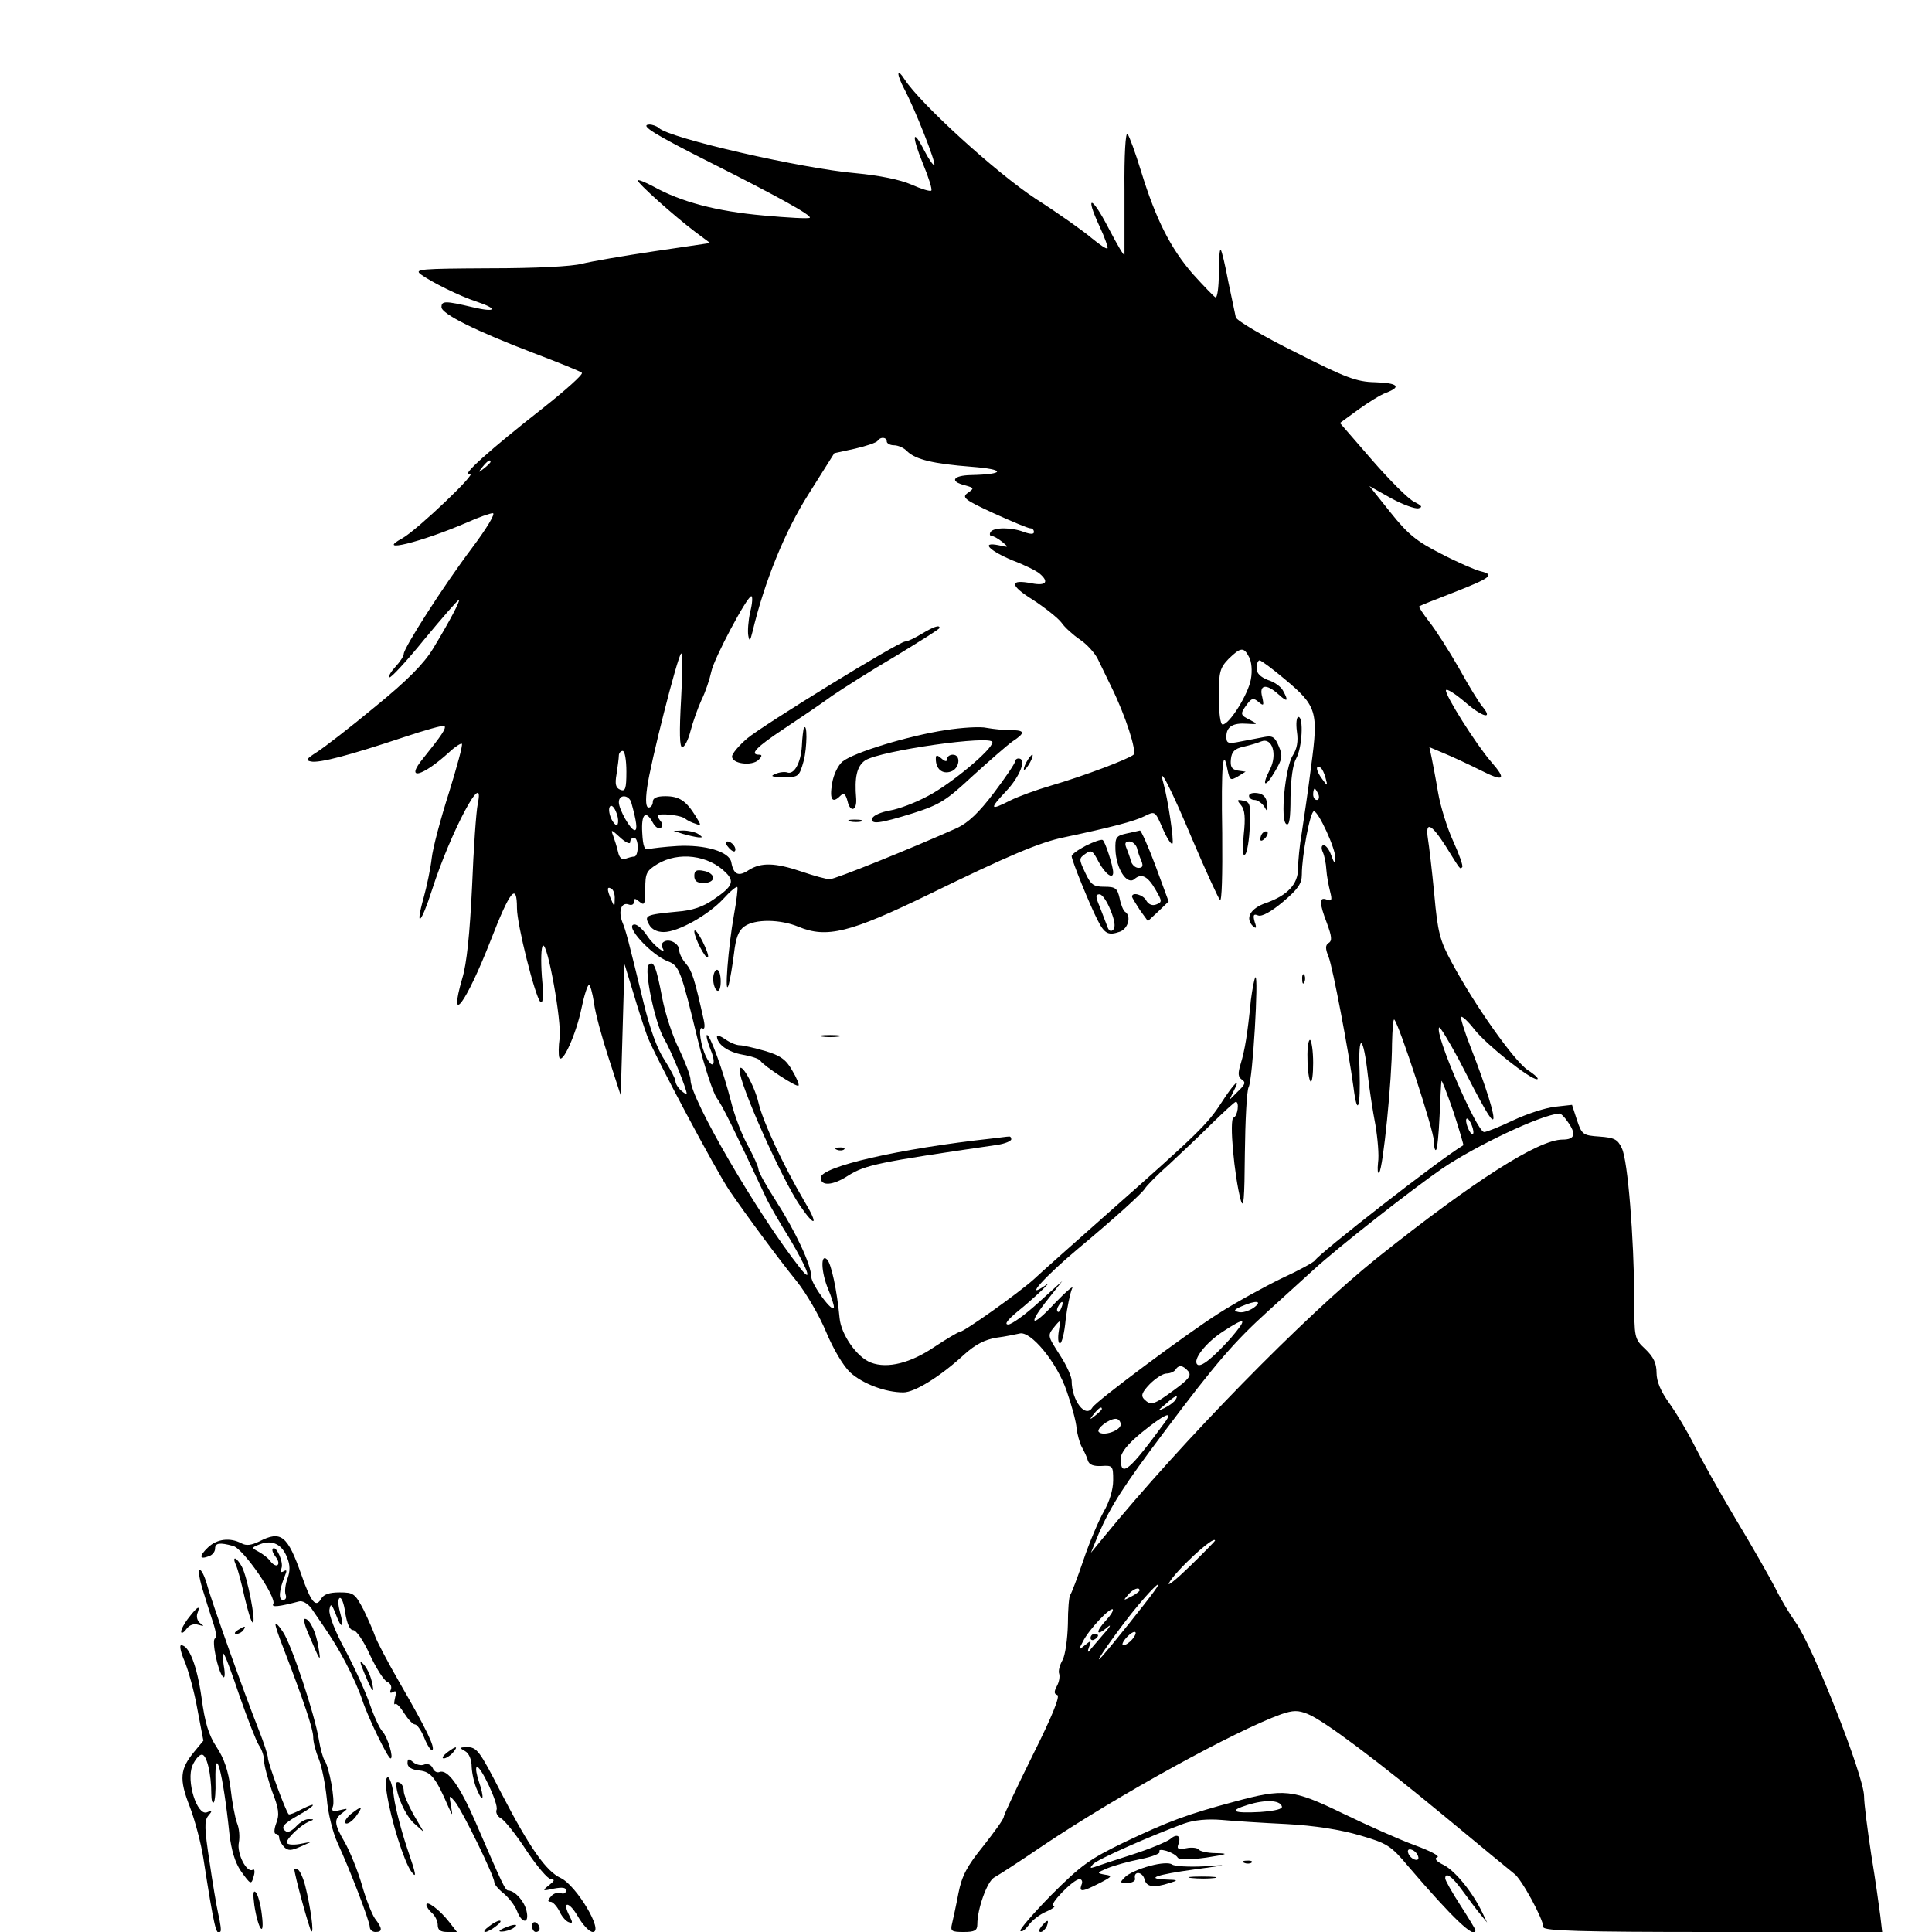 <?xml version="1.0" standalone="no"?>
<!DOCTYPE svg PUBLIC "-//W3C//DTD SVG 20010904//EN"
 "http://www.w3.org/TR/2001/REC-SVG-20010904/DTD/svg10.dtd">
<svg version="1.0" xmlns="http://www.w3.org/2000/svg"
 width="512pt" height="512pt" viewBox="0 0 512 512"
 preserveAspectRatio="xMidYMid meet">
<g transform="translate(0,512) scale(0.1,-0.1)"
fill="#000000" stroke="none">
<path d="M2381 4925 c-1 -5 6 -23 15 -40 29 -54 85 -197 80 -202 -2 -3 -14 14
-26 37 -32 63 -35 42 -4 -34 15 -36 25 -68 22 -71 -3 -3 -26 4 -53 16 -30 13
-84 24 -147 30 -141 12 -496 93 -522 120 -6 5 -17 9 -25 9 -28 -1 15 -27 164
-102 177 -89 267 -139 261 -145 -2 -3 -58 0 -123 6 -124 11 -218 36 -290 76
-24 13 -43 20 -43 17 0 -8 95 -93 153 -137 l39 -29 -149 -22 c-81 -12 -167
-27 -191 -33 -26 -7 -122 -12 -245 -12 -182 -1 -200 -2 -182 -16 29 -21 104
-58 147 -72 60 -20 53 -30 -10 -15 -72 17 -82 17 -82 0 0 -18 93 -64 245 -122
66 -25 123 -48 127 -52 4 -4 -43 -46 -105 -95 -134 -105 -220 -181 -192 -173
25 8 -139 -148 -178 -170 -77 -42 50 -11 172 42 29 13 60 24 67 24 8 0 -16
-40 -55 -92 -76 -101 -181 -265 -181 -281 0 -6 -10 -21 -22 -34 -12 -13 -19
-25 -16 -28 3 -3 45 42 92 100 48 58 89 105 92 105 5 0 -24 -56 -69 -130 -24
-39 -67 -83 -153 -153 -65 -54 -135 -108 -154 -120 -28 -18 -31 -22 -16 -25
22 -5 104 17 245 64 57 19 106 33 109 30 5 -6 -7 -24 -56 -85 -51 -62 -3 -50
70 17 15 14 30 23 32 21 3 -3 -13 -61 -34 -129 -22 -69 -43 -147 -46 -175 -3
-27 -13 -74 -21 -103 -24 -86 -7 -71 22 20 49 153 142 328 121 227 -4 -19 -11
-117 -15 -219 -6 -124 -14 -204 -26 -243 -38 -131 10 -66 75 100 52 134 70
156 70 86 0 -43 48 -234 62 -248 7 -7 9 15 4 67 -3 42 -2 79 3 82 12 8 50
-201 44 -246 -3 -20 -3 -43 -1 -50 8 -21 45 62 59 130 7 34 16 62 20 62 3 0 9
-21 13 -47 3 -26 21 -92 39 -147 l32 -99 5 174 5 174 23 -75 c12 -41 29 -93
37 -115 18 -49 181 -355 218 -410 48 -70 131 -182 178 -240 25 -31 60 -91 78
-134 19 -46 46 -91 64 -108 33 -30 93 -53 141 -53 30 0 98 42 162 101 29 26
54 39 85 44 24 3 51 9 61 11 29 8 99 -76 125 -153 13 -37 25 -81 26 -98 2 -16
8 -39 14 -50 6 -11 14 -27 16 -36 4 -11 15 -15 36 -14 30 2 31 0 31 -38 0 -25
-10 -57 -25 -83 -13 -23 -38 -81 -54 -129 -16 -47 -32 -89 -35 -92 -3 -4 -6
-38 -6 -77 -1 -40 -7 -82 -14 -95 -8 -14 -12 -30 -9 -37 2 -7 0 -21 -6 -32 -8
-15 -8 -21 1 -24 8 -3 -15 -59 -65 -159 -42 -85 -77 -159 -77 -164 0 -6 -25
-40 -54 -77 -43 -53 -57 -79 -66 -125 -6 -32 -14 -68 -17 -81 -5 -20 -1 -22
31 -22 29 0 36 4 36 20 0 42 26 113 44 124 11 6 70 44 130 85 203 136 509 304
631 348 32 11 45 11 70 1 43 -17 184 -123 370 -277 88 -73 168 -139 177 -146
19 -12 78 -121 78 -142 0 -10 97 -13 449 -13 l449 0 -5 43 c-3 23 -13 96 -24
162 -10 66 -19 136 -19 155 0 52 -136 398 -181 460 -15 21 -40 62 -54 91 -15
29 -62 112 -105 183 -43 72 -92 160 -110 196 -18 36 -48 86 -66 111 -23 32
-34 58 -34 81 0 25 -8 42 -30 63 -29 27 -29 30 -29 134 -1 160 -17 366 -33
398 -11 24 -20 28 -59 31 -44 3 -47 5 -60 44 l-13 40 -45 -5 c-26 -3 -75 -19
-111 -36 -36 -17 -70 -31 -77 -31 -19 0 -133 263 -119 277 2 3 25 -35 51 -83
68 -133 87 -165 92 -160 6 6 -19 87 -59 189 -17 43 -28 80 -26 82 3 3 19 -12
36 -34 33 -41 146 -131 165 -131 7 0 -4 11 -24 24 -37 25 -141 172 -202 286
-31 57 -37 79 -46 180 -6 63 -14 130 -17 148 -7 47 9 39 47 -20 41 -66 38 -62
44 -56 3 3 -8 34 -24 69 -16 35 -34 93 -40 129 -6 36 -14 77 -17 92 l-6 28 38
-16 c22 -9 65 -29 97 -45 63 -32 71 -26 28 23 -39 45 -123 178 -119 189 2 5
25 -10 51 -32 46 -40 75 -47 46 -12 -9 10 -37 56 -63 103 -27 47 -62 102 -79
123 -16 21 -28 39 -26 40 2 2 42 18 89 36 102 40 112 48 74 57 -16 4 -64 25
-106 47 -63 32 -87 51 -133 109 l-56 70 57 -32 c31 -17 64 -29 73 -27 12 3 9
7 -11 17 -15 7 -65 57 -112 111 l-85 98 48 35 c26 19 60 40 74 45 42 16 32 26
-29 28 -49 1 -78 12 -210 79 -85 42 -156 84 -159 93 -2 9 -11 52 -20 95 -8 43
-17 81 -20 84 -3 3 -5 -25 -5 -62 0 -37 -4 -66 -9 -64 -4 2 -31 30 -60 62 -59
68 -98 145 -137 272 -15 49 -31 93 -36 99 -5 6 -9 -54 -8 -150 0 -88 0 -164 0
-170 -1 -5 -19 26 -42 70 -45 87 -64 91 -24 5 14 -30 23 -56 21 -58 -3 -3 -21
10 -42 27 -21 18 -87 65 -148 104 -105 69 -306 252 -348 317 -9 14 -16 21 -16
15z m-31 -975 c0 -5 9 -10 19 -10 11 0 27 -7 35 -16 23 -22 69 -33 171 -41 91
-7 89 -20 -2 -22 -48 -1 -57 -17 -16 -27 25 -7 25 -8 8 -20 -17 -12 -10 -18
68 -54 48 -22 92 -40 97 -40 6 0 10 -4 10 -10 0 -6 -9 -6 -26 0 -33 13 -81 13
-89 0 -3 -5 -2 -10 2 -10 5 0 18 -7 29 -16 18 -15 18 -15 -9 -9 -49 10 -26
-14 36 -40 32 -12 64 -28 72 -35 26 -22 17 -33 -20 -26 -61 12 -60 -5 3 -44
32 -21 66 -48 75 -60 8 -12 30 -32 49 -45 18 -12 39 -35 47 -51 8 -16 24 -49
36 -74 38 -77 68 -171 59 -180 -12 -11 -130 -56 -219 -82 -38 -11 -87 -29
-107 -39 -55 -28 -57 -24 -12 24 37 39 56 87 33 87 -5 0 -9 -4 -9 -8 0 -5 -25
-42 -56 -83 -40 -53 -68 -79 -97 -93 -123 -55 -324 -136 -338 -136 -9 0 -42 9
-74 20 -71 24 -108 25 -141 4 -27 -18 -40 -12 -46 21 -5 28 -69 47 -143 43
-33 -2 -67 -6 -75 -8 -12 -4 -16 6 -18 43 -3 50 9 62 28 27 6 -11 15 -18 21
-14 6 4 6 11 -2 20 -6 8 -8 14 -3 15 20 3 60 -3 69 -10 6 -5 18 -11 28 -14 16
-6 16 -5 0 21 -25 40 -43 52 -80 52 -23 0 -33 -5 -33 -15 0 -8 -5 -15 -11 -15
-7 0 -9 17 -4 53 8 62 80 346 90 355 4 4 4 -50 0 -120 -5 -90 -4 -128 3 -128
6 0 16 19 22 43 6 23 19 60 29 82 11 22 22 56 26 75 7 35 95 200 106 200 4 0
3 -19 -3 -42 -5 -23 -7 -51 -5 -62 3 -17 5 -15 11 9 32 134 86 267 149 366
l68 108 55 12 c30 7 57 16 60 21 7 11 24 10 24 -2z m-1050 -54 c0 -2 -8 -10
-17 -17 -16 -13 -17 -12 -4 4 13 16 21 21 21 13z m2010 -517 c7 -12 9 -37 5
-59 -7 -40 -57 -120 -75 -120 -6 0 -10 32 -10 74 0 66 3 76 26 100 32 31 40
32 54 5z m95 -59 c85 -71 89 -86 70 -228 -8 -65 -20 -145 -25 -178 -6 -34 -10
-77 -10 -96 0 -41 -28 -71 -85 -91 -41 -14 -56 -40 -35 -61 9 -8 11 -6 5 11
-5 18 -3 22 9 17 10 -4 35 10 66 36 39 33 50 48 50 72 0 50 22 168 32 168 12
0 58 -100 57 -125 0 -16 -3 -14 -11 8 -5 15 -14 27 -20 27 -6 0 -7 -7 -3 -17
5 -10 9 -31 10 -48 1 -16 6 -42 10 -58 6 -23 4 -26 -9 -21 -21 8 -20 -9 1 -64
12 -33 14 -45 4 -51 -9 -6 -9 -15 0 -37 11 -28 53 -249 66 -346 10 -80 19 -54
16 45 -4 102 10 95 22 -13 4 -36 13 -95 20 -131 6 -36 10 -81 7 -100 -2 -19
-1 -31 3 -26 10 9 34 246 34 341 1 38 3 67 6 64 13 -13 105 -295 105 -322 0
-16 3 -27 6 -23 3 3 7 43 9 89 2 46 4 88 5 93 0 6 14 -30 31 -79 16 -49 28
-90 27 -91 -64 -38 -380 -285 -393 -305 -3 -5 -43 -27 -89 -48 -45 -22 -120
-63 -167 -93 -85 -54 -324 -232 -334 -249 -18 -30 -55 18 -55 71 0 10 -13 40
-30 66 -35 55 -35 53 -14 79 15 18 15 17 10 -13 -3 -18 -2 -33 3 -33 5 0 12
28 15 62 4 34 12 71 17 83 6 11 -15 -7 -46 -39 -62 -67 -74 -59 -17 12 l37 47
-63 -57 c-35 -32 -71 -58 -80 -58 -11 0 -3 11 23 33 45 36 99 88 76 71 -61
-42 -1 24 85 96 96 80 170 147 178 160 5 8 34 38 65 65 30 28 81 76 113 108
32 31 60 57 63 57 10 0 5 -38 -6 -42 -12 -4 2 -155 19 -218 8 -27 10 2 11 123
1 87 5 166 10 176 11 19 27 299 18 291 -3 -3 -8 -30 -12 -60 -9 -91 -16 -133
-27 -169 -8 -26 -7 -35 3 -42 11 -7 9 -13 -10 -31 l-23 -23 11 23 c21 40 2 23
-32 -30 -37 -57 -61 -81 -302 -294 -88 -78 -176 -156 -195 -174 -41 -37 -186
-140 -197 -140 -4 0 -34 -18 -66 -39 -63 -43 -125 -59 -169 -42 -37 14 -79 74
-83 118 -7 74 -22 144 -33 155 -18 18 -16 -34 3 -79 8 -19 15 -41 15 -47 -1
-20 -59 59 -60 80 0 32 -42 121 -94 202 -25 39 -46 76 -46 83 0 7 -13 35 -28
63 -16 28 -36 81 -45 118 -20 79 -57 181 -64 175 -2 -3 3 -21 11 -41 15 -36 5
-52 -12 -18 -15 28 -23 84 -11 77 6 -4 8 3 4 22 -24 108 -31 130 -47 149 -10
11 -18 27 -18 36 0 17 -26 32 -41 22 -5 -3 -7 -10 -4 -15 15 -24 -23 5 -40 31
-11 17 -26 30 -33 30 -30 0 43 -81 89 -98 29 -11 34 -25 79 -211 17 -68 39
-135 49 -150 16 -22 41 -73 134 -271 7 -14 33 -60 60 -103 47 -79 63 -123 27
-77 -112 142 -290 448 -290 498 0 11 -14 47 -30 81 -17 33 -37 94 -45 136 -16
84 -23 101 -36 88 -13 -13 17 -155 41 -196 18 -30 60 -133 60 -146 0 -2 -7 2
-15 9 -8 7 -15 18 -15 25 0 6 -13 31 -29 56 -19 28 -39 83 -56 154 -40 164
-46 188 -56 212 -11 29 -2 53 17 46 8 -3 14 0 14 7 0 10 3 10 15 0 13 -11 15
-6 15 34 0 42 3 48 32 66 56 34 136 24 182 -23 23 -23 17 -37 -32 -70 -28 -20
-57 -30 -98 -33 -83 -8 -87 -10 -74 -34 7 -13 21 -20 39 -20 38 0 118 45 158
88 18 20 35 34 37 31 2 -2 -2 -35 -9 -74 -15 -83 -26 -222 -14 -185 4 14 10
51 14 82 5 43 12 62 28 73 28 20 95 19 143 -1 75 -31 136 -16 344 85 211 103
296 139 360 152 123 26 188 43 213 56 28 14 28 14 48 -32 11 -26 23 -44 26
-41 5 5 -12 119 -24 161 -15 54 20 -14 77 -150 35 -82 68 -154 73 -160 5 -6 7
66 6 177 -3 181 2 232 14 168 6 -28 8 -29 27 -18 l21 13 -21 3 c-16 3 -20 10
-18 30 2 20 10 28 33 33 17 4 38 10 47 14 30 12 44 -35 23 -75 -23 -45 -12
-49 14 -4 19 32 21 41 10 66 -10 25 -17 29 -38 25 -14 -3 -43 -8 -63 -12 -34
-7 -38 -5 -38 13 0 26 17 37 55 34 29 -2 29 -1 8 10 -27 13 -27 16 -8 42 12
16 17 17 30 6 14 -12 15 -10 10 13 -9 33 11 36 43 7 24 -22 28 -19 12 10 -5
10 -23 23 -40 28 -20 8 -30 18 -30 31 0 12 4 21 8 21 4 0 35 -23 67 -50z
m-1745 -245 c0 -46 -3 -53 -16 -48 -12 5 -15 14 -10 42 3 20 6 42 6 49 0 6 5
12 10 12 6 0 10 -25 10 -55z m1853 -17 c6 -22 5 -22 -8 -4 -17 22 -20 40 -6
32 5 -3 11 -16 14 -28z m-19 -43 c3 -8 1 -15 -4 -15 -6 0 -10 7 -10 15 0 8 2
15 4 15 2 0 6 -7 10 -15z m-1821 -22 c14 -50 17 -73 9 -73 -11 0 -42 55 -42
74 0 22 27 20 33 -1z m-36 -57 c-2 -6 -9 -1 -16 12 -6 12 -9 28 -5 34 8 13 27
-28 21 -46z m33 -48 c0 7 5 12 10 12 6 0 10 -11 10 -25 0 -14 -4 -25 -9 -25
-5 0 -16 -3 -24 -6 -9 -3 -16 3 -19 18 -3 13 -9 32 -13 43 -7 18 -5 17 18 -4
15 -14 27 -19 27 -13z m-41 -151 c0 -21 -1 -21 -9 -2 -12 28 -12 37 0 30 6 -3
10 -16 9 -28z m2525 -589 c24 -33 20 -48 -13 -48 -64 0 -235 -109 -492 -314
-192 -154 -516 -485 -726 -742 l-32 -39 20 49 c33 76 68 130 174 271 138 184
187 240 274 319 42 38 96 87 121 110 64 59 263 215 343 270 89 60 259 141 309
145 4 1 14 -9 22 -21z m-251 -18 c3 -11 2 -18 -3 -15 -4 3 -10 14 -13 25 -3
11 -2 18 3 15 4 -3 10 -14 13 -25z m-1090 -475 c-3 -9 -8 -14 -10 -11 -3 3 -2
9 2 15 9 16 15 13 8 -4z m509 -1 c-12 -8 -30 -14 -40 -11 -14 3 -12 6 8 15 39
17 58 15 32 -4z m-61 -81 c-47 -52 -79 -78 -88 -69 -13 12 22 57 66 86 64 42
69 38 22 -17z m-112 -87 c9 -11 2 -21 -38 -50 -53 -39 -61 -42 -79 -24 -9 9
-6 18 15 40 15 15 35 28 44 28 10 0 21 5 24 10 9 14 20 12 34 -4z m-34 -76
c-3 -5 -16 -15 -28 -21 -21 -10 -21 -9 2 10 25 23 36 27 26 11z m-195 -24 c0
-2 -8 -10 -17 -17 -16 -13 -17 -12 -4 4 13 16 21 21 21 13z m168 -34 c-96
-131 -118 -149 -118 -98 0 16 17 38 56 70 58 47 85 60 62 28z m-118 -7 c0 -16
-46 -32 -58 -20 -8 8 26 35 45 35 7 0 13 -7 13 -15z m250 -308 c0 -1 -30 -32
-66 -67 -37 -36 -62 -56 -56 -45 16 31 122 129 122 112z m-162 -135 c-21 -29
-111 -142 -137 -171 -36 -41 47 78 97 137 42 50 67 71 40 34z m-38 3 c0 -2
-10 -10 -22 -16 -21 -11 -22 -11 -9 4 13 16 31 23 31 12z m-88 -78 c-29 -31
-28 -45 1 -21 13 12 11 5 -8 -16 -16 -19 -34 -39 -38 -45 -5 -5 -5 -1 -1 10 7
18 6 19 -11 5 -17 -14 -18 -14 -5 10 15 31 72 91 79 85 2 -3 -5 -15 -17 -28z
m68 -52 c-7 -8 -17 -15 -23 -15 -5 0 -2 9 8 20 21 23 35 19 15 -5z"/>
<path d="M2442 3440 c-18 -11 -37 -20 -43 -20 -17 0 -376 -221 -419 -257 -22
-19 -40 -40 -40 -48 0 -19 52 -26 70 -9 10 10 10 14 2 14 -27 0 -8 20 66 69
42 28 100 67 127 87 28 19 103 67 168 105 64 39 117 72 117 75 0 9 -16 3 -48
-16z"/>
<path d="M2505 3185 c-98 -15 -242 -59 -272 -83 -12 -10 -24 -34 -28 -59 -7
-43 1 -53 22 -32 9 9 14 5 19 -14 7 -31 25 -26 23 6 -5 58 2 87 24 102 41 26
337 68 337 48 0 -19 -109 -110 -170 -142 -33 -18 -78 -35 -102 -39 -23 -4 -43
-13 -46 -20 -6 -18 18 -15 108 13 72 23 88 34 158 99 44 40 91 81 105 91 35
23 34 30 -5 30 -18 0 -46 3 -63 6 -16 4 -66 1 -110 -6z"/>
<path d="M2130 3190 c-1 -3 -4 -24 -5 -48 -3 -45 -21 -76 -39 -69 -6 2 -20 1
-31 -4 -15 -6 -10 -8 21 -8 40 -1 42 0 54 43 9 35 10 104 0 86z"/>
<path d="M2480 3109 c0 -27 17 -41 39 -34 24 7 29 45 6 45 -8 0 -15 -5 -15
-11 0 -8 -5 -8 -15 1 -12 10 -15 10 -15 -1z"/>
<path d="M2720 3100 c-6 -11 -8 -20 -6 -20 3 0 10 9 16 20 6 11 8 20 6 20 -3
0 -10 -9 -16 -20z"/>
<path d="M2253 2943 c9 -2 23 -2 30 0 6 3 -1 5 -18 5 -16 0 -22 -2 -12 -5z"/>
<path d="M1810 2910 c14 -4 32 -8 40 -9 13 -1 13 0 0 9 -8 5 -26 9 -40 9 l-25
-1 25 -8z"/>
<path d="M1930 2875 c7 -9 15 -13 17 -11 7 7 -7 26 -19 26 -6 0 -6 -6 2 -15z"/>
<path d="M3437 3181 c4 -26 0 -46 -11 -63 -20 -31 -34 -172 -17 -182 8 -5 11
15 11 71 1 49 6 87 15 103 16 28 20 110 6 110 -5 0 -7 -17 -4 -39z"/>
<path d="M3310 3011 c0 -6 7 -11 15 -11 7 0 19 -8 25 -17 9 -16 10 -15 8 7 -2
17 -10 26 -25 28 -13 2 -23 -1 -23 -7z"/>
<path d="M3289 2986 c10 -12 12 -33 7 -78 -4 -42 -3 -59 4 -52 5 5 11 39 12
74 3 57 1 65 -17 68 -17 4 -18 2 -6 -12z"/>
<path d="M2985 2911 c-27 -6 -30 -10 -29 -43 2 -50 30 -94 50 -78 19 17 36 8
57 -29 17 -29 17 -32 1 -38 -10 -4 -20 0 -26 10 -8 16 -38 24 -38 11 0 -3 10
-19 21 -36 l21 -29 28 26 27 26 -35 95 c-19 51 -38 93 -41 93 -3 -1 -19 -4
-36 -8z m28 -38 c2 -10 8 -26 12 -35 5 -13 3 -18 -8 -18 -8 0 -17 8 -20 18 -2
9 -8 25 -12 35 -5 12 -3 17 8 17 8 0 17 -8 20 -17z"/>
<path d="M3347 2913 c-4 -3 -7 -11 -7 -17 0 -6 5 -5 12 2 6 6 9 14 7 17 -3 3
-9 2 -12 -2z"/>
<path d="M2878 2879 c-21 -11 -38 -23 -38 -28 0 -11 48 -129 68 -168 19 -38
29 -43 60 -32 22 8 31 42 13 53 -4 3 -11 19 -14 36 -6 26 -11 30 -40 30 -29 0
-36 5 -51 37 -17 36 -17 38 0 50 16 12 20 9 36 -22 17 -31 38 -47 38 -27 0 16
-21 82 -28 86 -4 2 -24 -5 -44 -15z m65 -171 c11 -27 14 -45 7 -52 -6 -6 -12
-3 -16 10 -4 10 -13 34 -20 52 -11 26 -11 32 0 32 7 0 20 -19 29 -42z"/>
<path d="M1840 2799 c0 -14 7 -19 25 -19 15 0 25 6 25 14 0 7 -11 16 -25 18
-19 4 -25 1 -25 -13z"/>
<path d="M1840 2652 c0 -17 30 -75 36 -69 3 3 -4 22 -15 44 -11 21 -20 32 -21
25z"/>
<path d="M1890 2526 c0 -14 5 -28 10 -31 6 -4 10 7 10 24 0 17 -4 31 -10 31
-5 0 -10 -11 -10 -24z"/>
<path d="M3451 2524 c0 -11 3 -14 6 -6 3 7 2 16 -1 19 -3 4 -6 -2 -5 -13z"/>
<path d="M1900 2373 c1 -21 29 -41 68 -48 23 -4 44 -11 47 -16 9 -14 96 -71
101 -66 3 2 -5 21 -17 41 -16 28 -31 39 -72 51 -28 8 -58 15 -67 15 -8 0 -26
7 -38 16 -12 8 -22 12 -22 7z"/>
<path d="M2178 2373 c12 -2 32 -2 45 0 12 2 2 4 -23 4 -25 0 -35 -2 -22 -4z"/>
<path d="M3465 2315 c0 -29 4 -57 8 -61 4 -4 7 18 7 49 0 31 -4 58 -8 61 -4 2
-8 -19 -7 -49z"/>
<path d="M1960 2284 c-1 -36 112 -289 160 -359 41 -60 50 -52 12 11 -59 101
-110 211 -122 262 -11 47 -49 113 -50 86z"/>
<path d="M2630 2103 c-248 -27 -455 -75 -455 -104 0 -23 32 -21 72 5 46 29 80
36 396 82 20 3 37 10 37 15 0 5 -3 8 -7 7 -5 0 -24 -3 -43 -5z"/>
<path d="M2218 2073 c7 -3 16 -2 19 1 4 3 -2 6 -13 5 -11 0 -14 -3 -6 -6z"/>
<path d="M2890 779 c0 -5 5 -7 10 -4 6 3 10 8 10 11 0 2 -4 4 -10 4 -5 0 -10
-5 -10 -11z"/>
<path d="M687 1035 c-21 -10 -34 -12 -47 -5 -30 16 -65 12 -89 -11 -24 -23
-23 -33 3 -23 9 3 16 12 16 20 0 15 12 17 48 7 27 -7 117 -138 106 -154 -5 -9
15 -7 68 7 9 3 23 -5 33 -18 51 -74 67 -98 93 -148 16 -30 35 -73 42 -95 15
-46 68 -155 75 -155 9 0 -7 55 -21 71 -8 8 -23 41 -34 73 -11 32 -40 96 -65
143 -27 49 -44 94 -42 107 3 18 6 16 17 -12 15 -41 23 -37 11 6 -5 18 -6 34
-1 37 5 3 12 -15 15 -40 5 -29 12 -45 21 -45 8 0 28 -29 44 -65 17 -36 37 -68
46 -72 8 -3 13 -12 10 -20 -4 -9 -2 -11 6 -7 8 5 9 0 5 -15 -3 -13 -3 -20 0
-17 4 3 14 -8 24 -24 11 -17 23 -30 29 -30 5 0 17 -16 25 -37 8 -20 18 -34 21
-31 7 8 -15 54 -86 177 -33 57 -62 113 -66 125 -4 12 -17 42 -30 69 -23 44
-27 47 -64 47 -27 0 -42 -5 -49 -17 -14 -25 -27 -9 -52 63 -37 105 -54 119
-112 89z m74 -43 c8 -19 8 -36 1 -55 -6 -16 -8 -35 -5 -43 3 -8 0 -14 -7 -14
-13 0 -10 27 5 64 6 14 5 17 -3 12 -8 -4 -10 -2 -6 8 6 16 -14 61 -23 52 -3
-3 0 -12 7 -21 7 -9 10 -18 6 -22 -3 -4 -12 0 -19 9 -6 9 -21 20 -32 26 -19
10 -19 11 5 20 32 12 58 -1 71 -36z"/>
<path d="M625 973 c5 -10 15 -48 23 -85 9 -38 18 -68 22 -68 9 0 -14 120 -29
148 -14 26 -27 30 -16 5z"/>
<path d="M536 911 c8 -27 21 -67 28 -89 8 -23 11 -42 6 -44 -10 -3 7 -87 21
-102 5 -5 6 8 2 30 -9 59 1 40 42 -81 21 -60 44 -119 51 -130 8 -11 14 -30 14
-42 0 -12 10 -48 21 -80 18 -46 20 -62 11 -85 -6 -16 -6 -28 -1 -28 5 0 9 -5
9 -11 0 -6 6 -16 13 -24 11 -10 18 -10 43 1 l29 13 -32 -6 c-18 -3 -33 -1 -33
4 0 12 39 48 60 56 13 5 13 6 -1 6 -9 1 -24 -8 -34 -19 -10 -11 -22 -17 -26
-14 -17 10 -9 20 31 43 47 26 54 39 9 16 -17 -9 -32 -15 -34 -13 -8 8 -55 136
-55 149 0 8 -11 41 -24 74 -36 90 -127 345 -138 388 -6 20 -14 37 -19 37 -4 0
-1 -22 7 -49z"/>
<path d="M501 834 c-12 -15 -21 -32 -21 -38 0 -6 7 -3 14 7 8 11 20 15 32 11
15 -4 16 -4 5 4 -8 6 -11 17 -8 26 9 23 1 20 -22 -10z"/>
<path d="M814 798 c36 -85 37 -86 30 -44 -6 40 -23 76 -36 76 -4 0 -1 -15 6
-32z"/>
<path d="M730 815 c0 -5 9 -32 20 -60 54 -140 80 -217 80 -238 0 -14 7 -40 15
-59 8 -20 17 -66 21 -104 3 -39 16 -91 29 -119 32 -69 85 -207 85 -222 0 -7 7
-13 15 -13 19 0 19 9 -1 35 -8 11 -24 51 -35 90 -11 38 -32 89 -45 112 -29 50
-30 62 -6 79 15 12 15 12 -7 7 -19 -5 -23 -3 -19 9 7 16 -10 107 -22 123 -4 6
-11 30 -15 55 -11 67 -72 251 -95 285 -11 17 -20 26 -20 20z"/>
<path d="M630 800 c-9 -6 -10 -10 -3 -10 6 0 15 5 18 10 8 12 4 12 -15 0z"/>
<path d="M489 718 c10 -24 26 -81 34 -127 l16 -84 -24 -29 c-38 -46 -41 -72
-12 -146 14 -37 30 -98 36 -137 29 -186 34 -206 45 -194 3 2 0 22 -5 44 -5 22
-16 87 -24 143 -13 85 -14 107 -3 120 11 13 11 15 -4 9 -26 -9 -55 83 -38 124
7 16 18 29 25 29 13 0 25 -51 25 -104 0 -16 3 -26 6 -23 4 3 6 30 5 58 -2 104
20 22 37 -141 5 -43 15 -76 30 -98 27 -38 28 -38 35 -12 3 11 1 18 -3 15 -16
-10 -43 43 -37 72 3 15 1 38 -5 52 -5 14 -13 55 -17 92 -6 46 -17 79 -37 109
-21 32 -31 64 -40 132 -12 84 -33 138 -54 138 -5 0 -1 -19 9 -42z"/>
<path d="M966 685 c21 -51 28 -58 19 -20 -4 17 -14 37 -22 45 -11 12 -10 6 3
-25z"/>
<path d="M1184 475 c-10 -8 -14 -15 -8 -15 6 0 17 7 24 15 16 19 9 19 -16 0z"/>
<path d="M1233 479 c10 -6 17 -22 17 -42 1 -18 7 -45 15 -62 16 -37 19 -20 4
24 -6 18 -9 34 -6 38 9 8 59 -98 53 -113 -3 -7 2 -18 12 -23 9 -5 40 -43 67
-85 28 -42 57 -76 65 -76 11 -1 10 -4 -5 -16 -19 -15 -18 -16 13 -9 22 4 32 3
32 -5 0 -7 -6 -10 -14 -7 -8 3 -20 -1 -26 -9 -9 -10 -9 -14 -1 -14 6 0 16 -11
23 -24 6 -14 17 -27 25 -30 11 -4 11 -1 3 15 -22 41 -3 42 21 1 13 -23 31 -42
40 -42 30 0 -43 123 -85 143 -39 18 -83 81 -158 226 -58 113 -64 121 -92 121
-19 -1 -19 -2 -3 -11z"/>
<path d="M1080 447 c0 -10 11 -17 31 -19 31 -3 44 -19 78 -98 11 -24 11 -24 6
5 -5 29 -5 29 11 10 19 -23 104 -197 104 -213 0 -6 11 -19 25 -30 13 -11 29
-31 35 -46 13 -35 34 -35 25 1 -6 25 -30 52 -48 53 -8 0 -15 15 -88 184 -41
94 -73 138 -94 130 -7 -3 -15 2 -18 10 -4 9 -13 13 -22 10 -8 -4 -22 -1 -30 6
-12 10 -15 10 -15 -3z"/>
<path d="M1025 368 c11 -72 46 -182 65 -208 15 -20 13 -8 -10 59 -16 47 -32
109 -36 138 -3 29 -11 53 -16 53 -6 0 -7 -17 -3 -42z"/>
<path d="M1050 393 c0 -30 24 -83 46 -104 l27 -24 -27 46 c-14 25 -26 53 -26
62 0 9 -4 19 -10 22 -5 3 -10 3 -10 -2z"/>
<path d="M3270 345 c-123 -33 -172 -51 -290 -107 -93 -45 -115 -61 -194 -140
-48 -49 -85 -92 -82 -95 4 -4 13 3 22 15 9 13 30 29 47 36 18 8 26 15 19 15
-15 1 52 71 69 71 6 0 9 -7 5 -15 -7 -20 2 -19 47 4 35 18 36 20 15 23 -22 4
-22 5 7 17 17 7 56 18 87 24 31 6 54 15 51 20 -3 5 4 6 18 2 13 -4 27 -12 30
-18 5 -6 30 -6 75 0 58 9 62 11 27 12 -23 0 -44 5 -47 10 -3 4 -18 6 -32 3
-22 -4 -26 -2 -21 11 8 22 -4 29 -22 13 -9 -7 -54 -26 -101 -41 -47 -15 -92
-30 -100 -33 -12 -4 -12 -2 -3 8 12 13 153 75 240 107 28 10 63 13 100 10 32
-3 110 -8 173 -11 74 -4 143 -15 194 -30 72 -21 82 -27 128 -82 118 -138 178
-195 178 -169 0 2 -18 32 -40 66 -22 34 -40 66 -40 71 0 18 18 6 46 -33 16
-22 37 -50 47 -62 l18 -22 -12 25 c-26 55 -72 111 -102 127 -21 10 -27 18 -18
21 8 3 -19 17 -60 32 -41 15 -126 53 -190 84 -134 65 -156 67 -289 31z m127
-12 c3 -7 -17 -12 -57 -15 -74 -4 -85 3 -33 19 45 14 85 13 90 -4z m361 -132
c3 -8 -1 -12 -9 -9 -7 2 -15 10 -17 17 -3 8 1 12 9 9 7 -2 15 -10 17 -17z"/>
<path d="M929 312 c-12 -11 -18 -21 -13 -24 5 -3 17 5 27 18 21 29 17 30 -14
6z"/>
<path d="M3047 175 c-27 -7 -56 -20 -65 -29 -15 -15 -15 -16 6 -16 12 0 21 5
20 11 -5 21 19 20 25 -1 5 -21 24 -24 67 -10 23 7 23 8 -9 9 -58 2 -27 13 76
27 90 12 92 13 24 8 -40 -2 -79 0 -85 5 -7 5 -30 4 -59 -4z"/>
<path d="M3298 183 c7 -3 16 -2 19 1 4 3 -2 6 -13 5 -11 0 -14 -3 -6 -6z"/>
<path d="M780 167 c0 -15 40 -160 45 -165 8 -8 -2 64 -16 120 -5 20 -14 40
-19 43 -6 3 -10 4 -10 2z"/>
<path d="M3158 143 c18 -2 45 -2 60 0 15 2 0 4 -33 4 -33 0 -45 -2 -27 -4z"/>
<path d="M674 71 c10 -65 28 -89 20 -26 -3 28 -11 55 -16 60 -7 7 -8 -4 -4
-34z"/>
<path d="M1130 72 c0 -5 7 -15 15 -22 8 -7 15 -21 15 -31 0 -14 7 -19 26 -19
l25 0 -21 27 c-25 32 -60 58 -60 45z"/>
<path d="M1296 15 c-11 -8 -16 -15 -10 -15 5 0 18 7 28 15 11 8 16 15 10 15
-5 0 -18 -7 -28 -15z"/>
<path d="M1410 16 c0 -9 5 -16 10 -16 6 0 10 4 10 9 0 6 -4 13 -10 16 -5 3
-10 -1 -10 -9z"/>
<path d="M2760 15 c-7 -9 -8 -15 -2 -15 5 0 12 7 16 15 7 19 2 19 -14 0z"/>
<path d="M1335 10 c-13 -6 -15 -9 -5 -9 8 0 22 4 30 9 18 12 2 12 -25 0z"/>
</g>
</svg>
